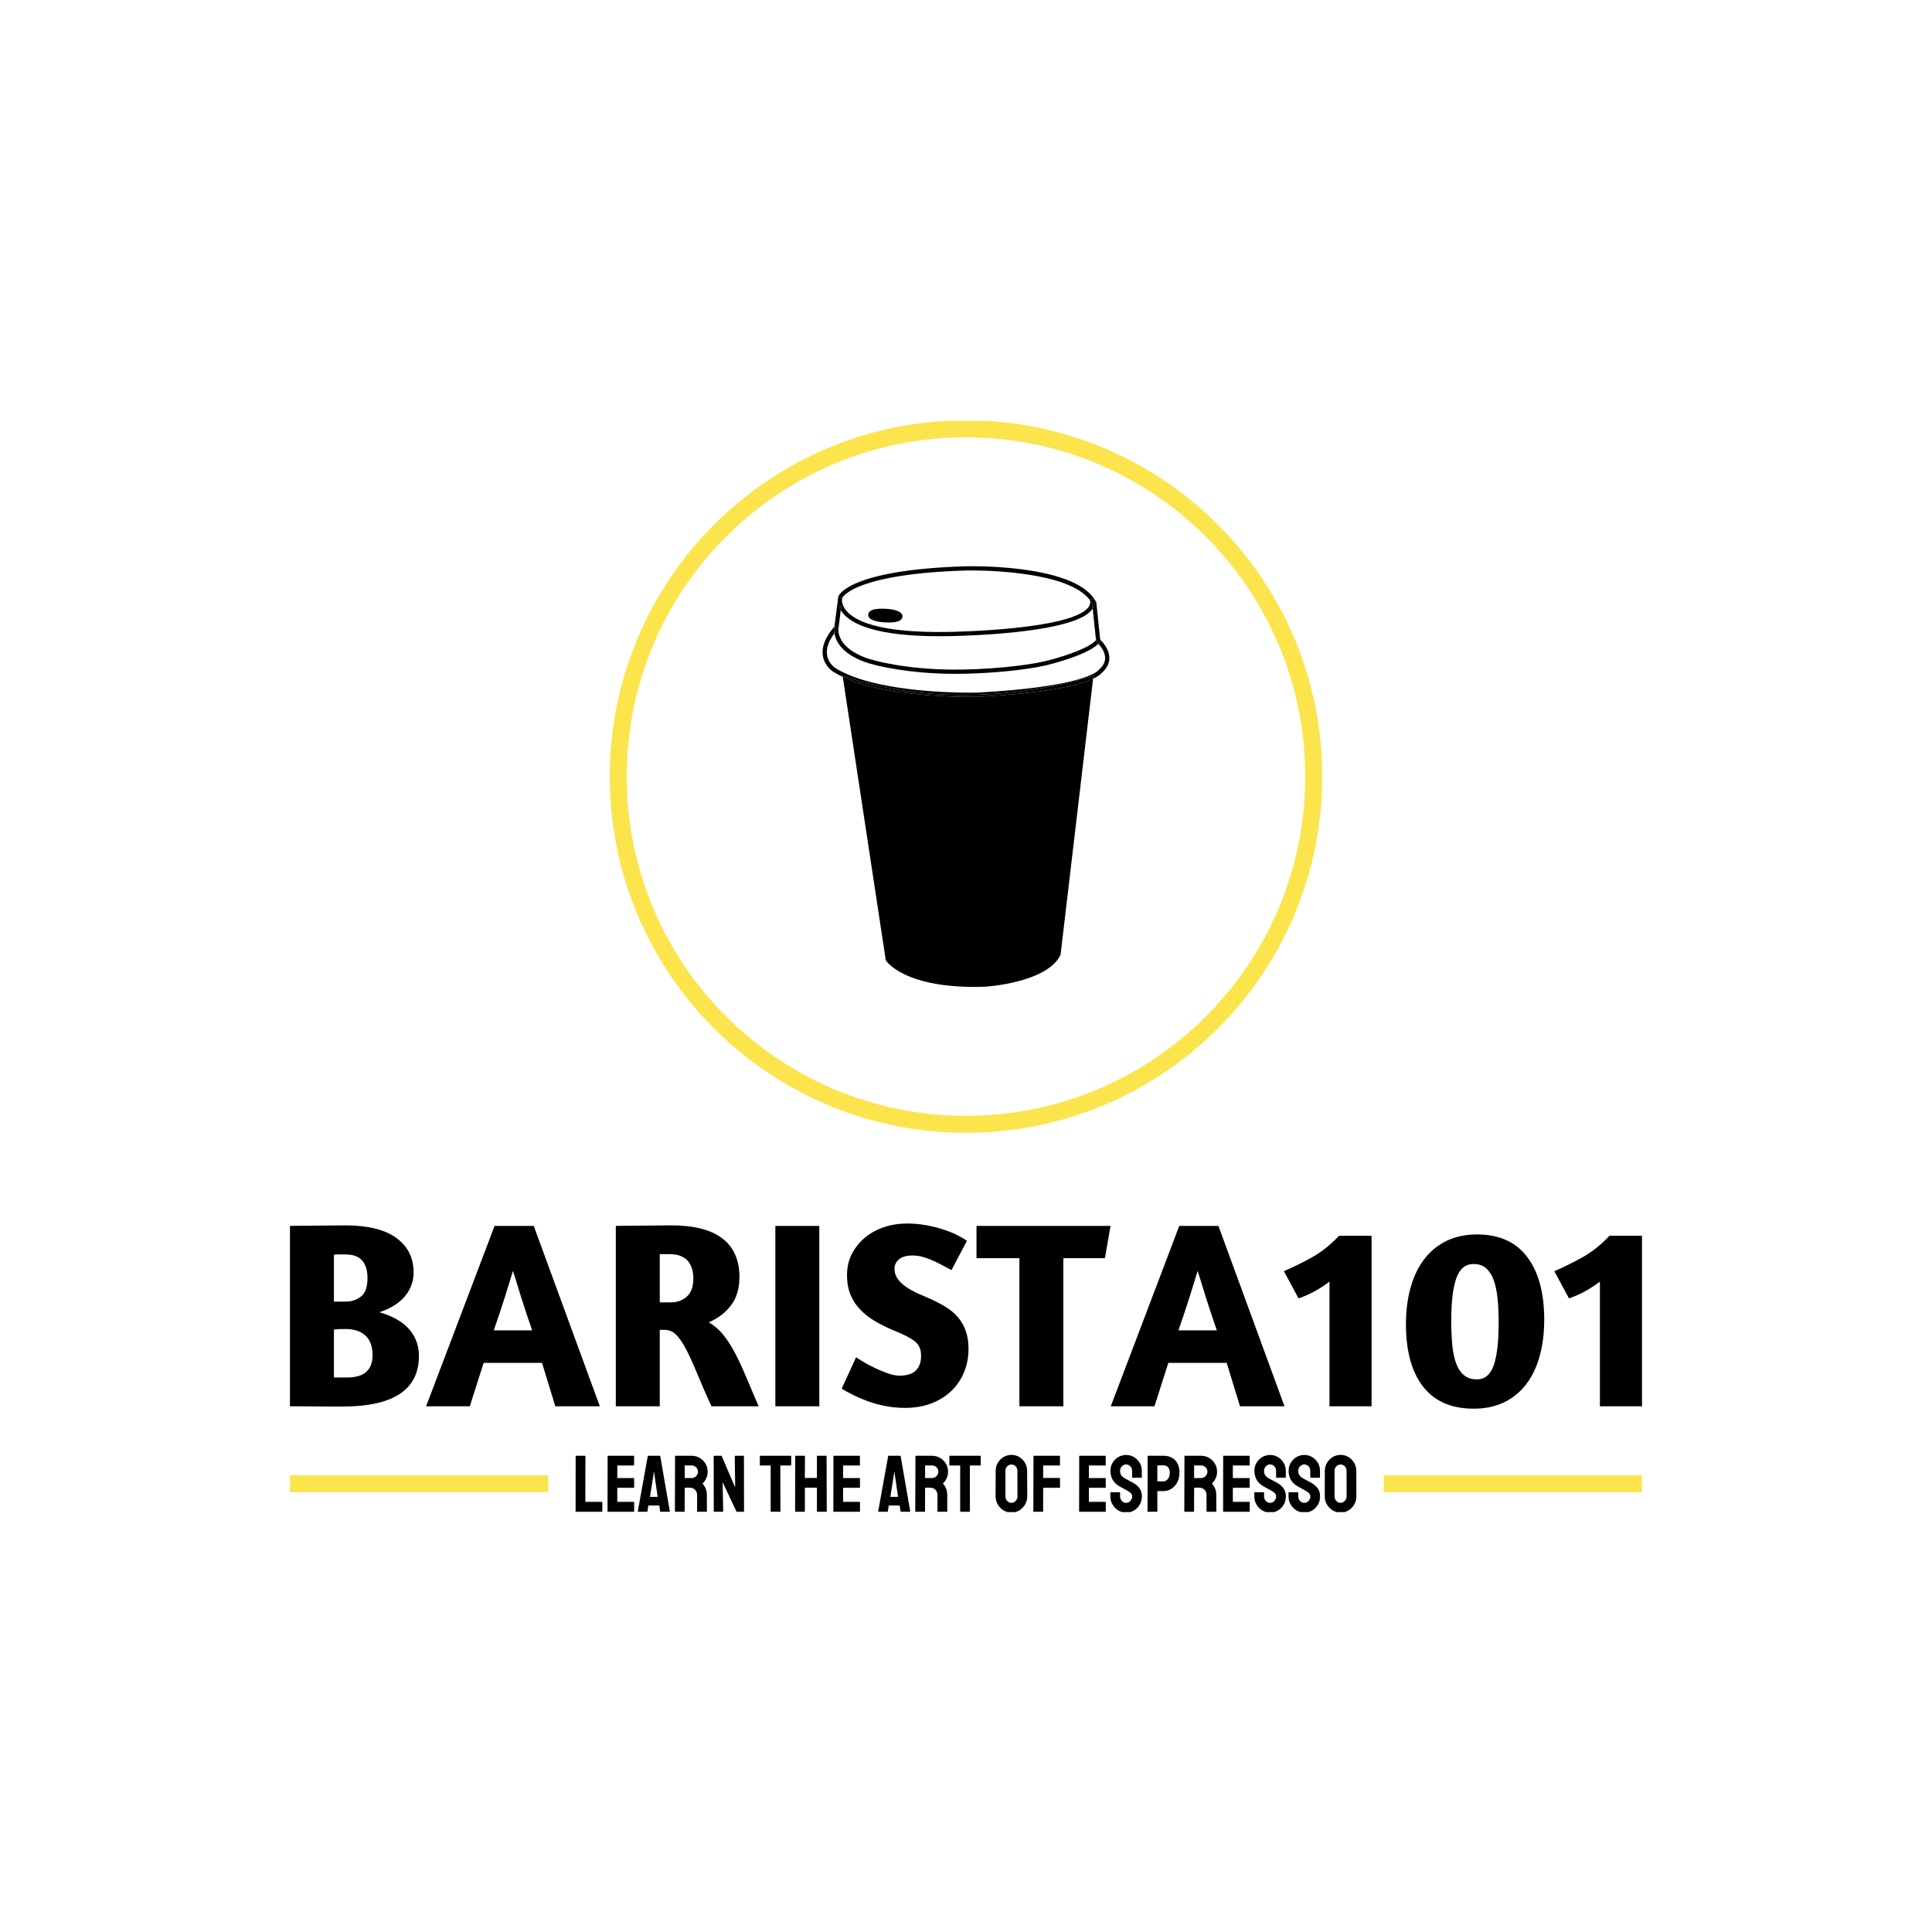<svg xmlns="http://www.w3.org/2000/svg" version="1.1" xmlns:xlink="http://www.w3.org/1999/xlink" xmlns:svgjs="http://svgjs.dev/svgjs" width="1000" height="1000" viewBox="0 0 1000 1000"><rect width="1000" height="1000" fill="#ffffff"></rect><g transform="matrix(0.7,0,0,0.7,149.989,217.779)"><svg viewBox="0 0 306 247" data-background-color="#ffffff" preserveAspectRatio="xMidYMid meet" height="807" width="1000" xmlns="http://www.w3.org/2000/svg" xmlns:xlink="http://www.w3.org/1999/xlink"><g id="tight-bounds" transform="matrix(1,0,0,1,0.005,-0.1)"><svg viewBox="0 0 305.991 247.2" height="247.2" width="305.991"><g><svg viewBox="0 0 395.52 319.528" height="247.2" width="305.991"><g transform="matrix(1,0,0,1,0,234.472)"><svg viewBox="0 0 395.52 85.056" height="85.056" width="395.52"><g><svg viewBox="0 0 395.52 85.056" height="85.056" width="395.52"><g><rect width="75.544" height="4.974" y="74.128" fill="#fce44d" data-fill-palette-color="tertiary"></rect><rect width="75.544" height="4.974" y="74.128" x="319.976" fill="#fce44d" data-fill-palette-color="tertiary"></rect></g><g><svg viewBox="0 0 395.52 55.154" height="55.154" width="395.52"><g transform="matrix(1,0,0,1,0,0)"><svg width="395.52" viewBox="3.1 -34.3 253.73 34.75" height="55.154" data-palette-color="#f0d10d"><g class="undefined-text-0" data-fill-palette-color="primary" id="text-0"><path d="M3.1 0L3.1-33.85Q3.55-33.85 4.93-33.88 6.3-33.9 7.95-33.9 9.6-33.9 11.15-33.93 12.7-33.95 13.5-33.95L13.5-33.95Q19.85-33.95 23.08-31.58 26.3-29.2 26.3-25.15L26.3-25.15Q26.3-22.6 24.68-20.65 23.05-18.7 19.9-17.65L19.9-17.65Q23.65-16.55 25.48-14.45 27.3-12.35 27.3-9.45L27.3-9.45Q27.3 0.05 12.95 0.05L12.95 0.05Q12.25 0.05 10.83 0.05 9.4 0.05 7.85 0.03 6.3 0 4.98 0 3.65 0 3.1 0L3.1 0ZM11.35-14.4L11.35-5.4 13.8-5.4Q14.8-5.4 15.68-5.6 16.55-5.8 17.2-6.28 17.85-6.75 18.23-7.58 18.6-8.4 18.6-9.65L18.6-9.65Q18.6-10.6 18.35-11.48 18.1-12.35 17.5-13.03 16.9-13.7 15.93-14.1 14.95-14.5 13.55-14.5L13.55-14.5Q12.85-14.5 12.28-14.48 11.7-14.45 11.35-14.4L11.35-14.4ZM11.35-28.45L11.35-19.65 13.65-19.65Q15.2-19.65 16.43-20.6 17.65-21.55 17.65-24.05L17.65-24.05Q17.65-26.15 16.68-27.33 15.7-28.5 13.45-28.5L13.45-28.5Q12.8-28.5 12.23-28.5 11.65-28.5 11.35-28.45L11.35-28.45ZM28.65 0L41.5-33.85 48.85-33.85 61.25 0 52.9 0 50.4-8.15 39.45-8.15 36.85 0 28.65 0ZM41.35-14.25L48.55-14.25Q48.05-15.7 47.52-17.28 47-18.85 46.52-20.35 46.05-21.85 45.65-23.18 45.25-24.5 44.95-25.4L44.95-25.4Q44.65-24.45 44.25-23.13 43.85-21.8 43.37-20.3 42.9-18.8 42.37-17.25 41.85-15.7 41.35-14.25L41.35-14.25ZM64.25 0L64.25-33.85Q64.7-33.85 66.05-33.88 67.4-33.9 69.05-33.9 70.7-33.9 72.25-33.93 73.8-33.95 74.65-33.95L74.65-33.95Q81.05-33.95 84.25-31.5 87.45-29.05 87.45-24.25L87.45-24.25Q87.45-21.05 85.9-18.98 84.35-16.9 81.7-15.75L81.7-15.75Q83.2-14.9 84.35-13.5 85.5-12.1 86.55-10.13 87.6-8.15 88.67-5.6 89.75-3.05 91.05 0L91.05 0 82.2 0Q80.6-3.5 79.5-6.18 78.4-8.85 77.45-10.68 76.5-12.5 75.57-13.43 74.65-14.35 73.35-14.35L73.35-14.35 72.5-14.35 72.5 0 64.25 0ZM72.5-28.55L72.5-19.5 74.6-19.5Q76.35-19.5 77.57-20.58 78.8-21.65 78.8-23.95L78.8-23.95Q78.8-24.9 78.57-25.73 78.35-26.55 77.85-27.18 77.35-27.8 76.47-28.18 75.6-28.55 74.35-28.55L74.35-28.55 72.5-28.55ZM94.19 0L94.19-33.85 102.44-33.85 102.44 0 94.19 0ZM118.89-34.3L118.89-34.3Q120.69-34.3 122.37-34 124.04-33.7 125.49-33.25 126.94-32.8 128.12-32.23 129.29-31.65 130.14-31.05L130.14-31.05 127.24-25.55Q126.64-25.85 125.79-26.33 124.94-26.8 123.97-27.25 122.99-27.7 121.97-28 120.94-28.3 119.99-28.3L119.99-28.3Q118.24-28.3 117.39-27.58 116.54-26.85 116.54-25.75L116.54-25.75Q116.59-24.9 116.94-24.25 117.29-23.6 117.99-22.98 118.69-22.35 119.79-21.75 120.89-21.15 122.49-20.5L122.49-20.5Q124.49-19.65 125.99-18.75 127.49-17.85 128.47-16.7 129.44-15.55 129.94-14.1 130.44-12.65 130.44-10.75L130.44-10.75Q130.44-8.45 129.62-6.43 128.79-4.4 127.24-2.9 125.69-1.4 123.49-0.55 121.29 0.3 118.54 0.3L118.54 0.3Q116.59 0.3 114.82-0.05 113.04-0.4 111.54-0.95 110.04-1.5 108.79-2.13 107.54-2.75 106.64-3.3L106.64-3.3 109.34-9.2Q109.69-8.95 110.64-8.38 111.59-7.8 112.79-7.23 113.99-6.65 115.24-6.2 116.49-5.75 117.49-5.75L117.49-5.75Q119.59-5.75 120.57-6.73 121.54-7.7 121.54-9.5L121.54-9.5Q121.54-11.3 120.32-12.23 119.09-13.15 116.84-14.05L116.84-14.05Q114.64-14.95 112.94-15.95 111.24-16.95 110.07-18.2 108.89-19.45 108.27-21 107.64-22.55 107.64-24.6L107.64-24.6Q107.64-26.85 108.57-28.63 109.49-30.4 111.04-31.68 112.59-32.95 114.62-33.63 116.64-34.3 118.89-34.3ZM131.94-33.85L157.09-33.85 156.04-27.8 148.24-27.8 148.24 0 139.99 0 139.99-27.8 131.94-27.8 131.94-33.85ZM157.14 0L169.99-33.85 177.34-33.85 189.74 0 181.39 0 178.89-8.15 167.94-8.15 165.34 0 157.14 0ZM169.84-14.25L177.04-14.25Q176.54-15.7 176.01-17.28 175.49-18.85 175.01-20.35 174.54-21.85 174.14-23.18 173.74-24.5 173.44-25.4L173.44-25.4Q173.14-24.45 172.74-23.13 172.34-21.8 171.86-20.3 171.39-18.8 170.86-17.25 170.34-15.7 169.84-14.25L169.84-14.25ZM199.98-32L206.08-32 206.08 0 198.18 0 198.18-23.4Q196.88-22.4 195.43-21.6 193.98-20.8 192.38-20.25L192.38-20.25 189.63-25.35Q192.18-26.45 194.86-27.93 197.53-29.4 199.98-32L199.98-32ZM225.88-32.25Q232.08-32.25 235.28-28.03 238.48-23.8 238.48-16.25L238.48-16.25Q238.48-12.5 237.63-9.43 236.78-6.35 235.11-4.15 233.43-1.95 230.96-0.75 228.48 0.45 225.23 0.45L225.23 0.45Q218.98 0.45 215.76-3.68 212.53-7.8 212.53-15.45L212.53-15.45Q212.53-19.2 213.41-22.3 214.28-25.4 215.96-27.6 217.63-29.8 220.13-31.03 222.63-32.25 225.88-32.25L225.88-32.25ZM225.23-26.7Q222.93-26.7 221.98-24.03 221.03-21.35 221.03-16L221.03-16Q221.03-13.5 221.23-11.48 221.43-9.45 221.96-8.03 222.48-6.6 223.43-5.83 224.38-5.05 225.83-5.05L225.83-5.05Q228.08-5.05 229.01-7.7 229.93-10.35 229.93-15.65L229.93-15.65Q229.93-18.15 229.73-20.18 229.53-22.2 229.01-23.65 228.48-25.1 227.58-25.9 226.68-26.7 225.23-26.7L225.23-26.7ZM250.73-32L256.83-32 256.83 0 248.93 0 248.93-23.4Q247.63-22.4 246.18-21.6 244.73-20.8 243.13-20.25L243.13-20.25 240.38-25.35Q242.93-26.45 245.6-27.93 248.28-29.4 250.73-32L250.73-32Z" fill="#000000" data-fill-palette-color="primary"></path></g></svg></g></svg></g><g transform="matrix(1,0,0,1,75.544,68.174)"><svg viewBox="0 0 244.431 16.882" height="16.882" width="244.431"><g transform="matrix(1,0,0,1,8,0)"><svg width="228.431" viewBox="2 -35.35 485.04 35.85" height="16.882" data-palette-color="#dcb986"><path d="M18.35 0L2.2 0Q2 0 2-0.25L2-0.25 2.05-34.55Q2.05-34.8 2.3-34.8L2.3-34.8 7.85-34.8Q8.1-34.8 8.1-34.55L8.1-34.55 8.05-6.15 18.35-6.15Q18.6-6.15 18.6-5.9L18.6-5.9 18.6-0.25Q18.6 0 18.35 0L18.35 0ZM38.2 0L22.05 0Q21.85 0 21.85-0.25L21.85-0.25 21.9-34.6Q21.9-34.8 22.1-34.8L22.1-34.8 38.15-34.8Q38.35-34.8 38.35-34.55L38.35-34.55 38.35-28.95Q38.35-28.75 38.15-28.75L38.15-28.75 27.9-28.75 27.9-20.95 38.15-20.95Q38.35-20.95 38.35-20.75L38.35-20.75 38.4-15.1Q38.4-14.9 38.2-14.9L38.2-14.9 27.9-14.9 27.9-6.15 38.2-6.15Q38.4-6.15 38.4-5.9L38.4-5.9 38.4-0.2Q38.4 0 38.2 0L38.2 0ZM40.64-0.25L40.64-0.25 46.84-34.6Q46.89-34.8 47.09-34.8L47.09-34.8 54.34-34.8Q54.55-34.8 54.59-34.6L54.59-34.6 60.55-0.25Q60.59 0 60.34 0L60.34 0 54.8 0Q54.59 0 54.55-0.25L54.55-0.25 53.99-3.9 47.2-3.9 46.64-0.25Q46.59 0 46.39 0L46.39 0 40.84 0Q40.64 0 40.64-0.25ZM50.45-23.3L48.2-9.25 52.99-9.25 50.95-23.3 50.64-25.15 50.45-23.3ZM69.54 0L63.89 0Q63.69 0 63.69-0.25L63.69-0.25 63.79-34.6Q63.79-34.8 63.99-34.8L63.99-34.8 74.09-34.8Q76.79-34.8 79.07-33.48 81.34-32.15 82.69-29.93 84.04-27.7 84.04-24.9L84.04-24.9Q84.04-23.05 83.49-21.58 82.94-20.1 82.19-19.07 81.44-18.05 80.84-17.55L80.84-17.55Q83.54-14.55 83.54-10.5L83.54-10.5 83.59-0.25Q83.59 0 83.34 0L83.34 0 77.69 0Q77.49 0 77.49-0.15L77.49-0.15 77.49-10.5Q77.49-12.3 76.22-13.63 74.94-14.95 73.09-14.95L73.09-14.95 69.79-14.95 69.74-0.25Q69.74 0 69.54 0L69.54 0ZM69.79-28.8L69.79-20.95 74.09-20.95Q75.64-20.95 76.84-22.1 78.04-23.25 78.04-24.9L78.04-24.9Q78.04-26.5 76.87-27.65 75.69-28.8 74.09-28.8L74.09-28.8 69.79-28.8ZM93.24 0L88.24 0Q87.84 0 87.84-0.35L87.84-0.35 87.79-34.4Q87.79-34.8 88.19-34.8L88.19-34.8 92.69-34.8 101.14-15.1 100.89-34.4Q100.89-34.8 101.34-34.8L101.34-34.8 106.29-34.8Q106.59-34.8 106.59-34.4L106.59-34.4 106.64-0.3Q106.64 0 106.39 0L106.39 0 101.99 0 93.34-18.4 93.69-0.4Q93.69 0 93.24 0L93.24 0ZM129.04 0L123.39 0Q123.19 0 123.19-0.25L123.19-0.25 123.19-28.75 116.69-28.75Q116.44-28.75 116.44-29L116.44-29 116.49-34.6Q116.49-34.8 116.69-34.8L116.69-34.8 135.69-34.8Q135.94-34.8 135.94-34.6L135.94-34.6 135.94-29Q135.94-28.75 135.74-28.75L135.74-28.75 129.19-28.75 129.24-0.25Q129.24 0 129.04 0L129.04 0ZM144.23 0L138.58 0Q138.38 0 138.38-0.25L138.38-0.25 138.43-34.6Q138.43-34.8 138.68-34.8L138.68-34.8 144.23-34.8Q144.48-34.8 144.48-34.6L144.48-34.6 144.43-21 151.93-21 151.93-34.6Q151.93-34.8 152.13-34.8L152.13-34.8 157.68-34.8Q157.93-34.8 157.93-34.6L157.93-34.6 158.03-0.25Q158.03 0 157.78 0L157.78 0 152.18 0Q151.93 0 151.93-0.25L151.93-0.25 151.93-14.95 144.43-14.95 144.43-0.25Q144.43 0 144.23 0L144.23 0ZM178.48 0L162.33 0Q162.13 0 162.13-0.25L162.13-0.25 162.18-34.6Q162.18-34.8 162.38-34.8L162.38-34.8 178.43-34.8Q178.63-34.8 178.63-34.55L178.63-34.55 178.63-28.95Q178.63-28.75 178.43-28.75L178.43-28.75 168.18-28.75 168.18-20.95 178.43-20.95Q178.63-20.95 178.63-20.75L178.63-20.75 178.68-15.1Q178.68-14.9 178.48-14.9L178.48-14.9 168.18-14.9 168.18-6.15 178.48-6.15Q178.68-6.15 178.68-5.9L178.68-5.9 178.68-0.2Q178.68 0 178.48 0L178.48 0ZM189.98-0.25L189.98-0.25 196.18-34.6Q196.23-34.8 196.43-34.8L196.43-34.8 203.68-34.8Q203.88-34.8 203.93-34.6L203.93-34.6 209.88-0.25Q209.93 0 209.68 0L209.68 0 204.13 0Q203.93 0 203.88-0.25L203.88-0.25 203.33-3.9 196.53-3.9 195.98-0.25Q195.93 0 195.73 0L195.73 0 190.18 0Q189.98 0 189.98-0.25ZM199.78-23.3L197.53-9.25 202.33-9.25 200.28-23.3 199.98-25.15 199.78-23.3ZM218.87 0L213.22 0Q213.02 0 213.02-0.25L213.02-0.25 213.12-34.6Q213.12-34.8 213.32-34.8L213.32-34.8 223.42-34.8Q226.12-34.8 228.4-33.48 230.67-32.15 232.02-29.93 233.37-27.7 233.37-24.9L233.37-24.9Q233.37-23.05 232.82-21.58 232.27-20.1 231.52-19.07 230.77-18.05 230.17-17.55L230.17-17.55Q232.87-14.55 232.87-10.5L232.87-10.5 232.92-0.25Q232.92 0 232.67 0L232.67 0 227.02 0Q226.82 0 226.82-0.15L226.82-0.15 226.82-10.5Q226.82-12.3 225.55-13.63 224.27-14.95 222.42-14.95L222.42-14.95 219.12-14.95 219.07-0.25Q219.07 0 218.87 0L218.87 0ZM219.12-28.8L219.12-20.95 223.42-20.95Q224.97-20.95 226.17-22.1 227.37-23.25 227.37-24.9L227.37-24.9Q227.37-26.5 226.2-27.65 225.02-28.8 223.42-28.8L223.42-28.8 219.12-28.8ZM246.77 0L241.12 0Q240.92 0 240.92-0.25L240.92-0.25 240.92-28.75 234.42-28.75Q234.17-28.75 234.17-29L234.17-29 234.22-34.6Q234.22-34.8 234.42-34.8L234.42-34.8 253.42-34.8Q253.67-34.8 253.67-34.6L253.67-34.6 253.67-29Q253.67-28.75 253.47-28.75L253.47-28.75 246.92-28.75 246.97-0.25Q246.97 0 246.77 0L246.77 0ZM272.77 0.5L272.77 0.5Q270.07 0.5 267.84-0.88 265.62-2.25 264.27-4.53 262.92-6.8 262.92-9.55L262.92-9.55 262.97-25.4Q262.97-28.15 264.29-30.4 265.62-32.65 267.87-34 270.12-35.35 272.77-35.35L272.77-35.35Q275.47-35.35 277.67-34 279.87-32.65 281.19-30.4 282.52-28.15 282.52-25.4L282.52-25.4 282.57-9.55Q282.57-6.8 281.24-4.53 279.92-2.25 277.69-0.88 275.47 0.5 272.77 0.5ZM272.77-5.55L272.77-5.55Q274.27-5.55 275.39-6.78 276.52-8 276.52-9.55L276.52-9.55 276.47-25.4Q276.47-27.05 275.42-28.2 274.37-29.35 272.77-29.35L272.77-29.35Q271.22-29.35 270.12-28.23 269.02-27.1 269.02-25.4L269.02-25.4 269.02-9.55Q269.02-7.9 270.12-6.73 271.22-5.55 272.77-5.55ZM292.21 0L286.61 0Q286.36 0 286.36-0.25L286.36-0.25 286.46-34.6Q286.46-34.8 286.66-34.8L286.66-34.8 302.66-34.8Q302.91-34.8 302.91-34.6L302.91-34.6 302.91-28.95Q302.91-28.75 302.71-28.75L302.71-28.75 292.46-28.75 292.46-21 302.71-21Q302.91-21 302.91-20.75L302.91-20.75 302.96-15.1Q302.96-14.9 302.71-14.9L302.71-14.9 292.46-14.9 292.46-0.25Q292.46 0 292.21 0L292.21 0ZM331.16 0L315.01 0Q314.81 0 314.81-0.25L314.81-0.25 314.86-34.6Q314.86-34.8 315.06-34.8L315.06-34.8 331.11-34.8Q331.31-34.8 331.31-34.55L331.31-34.55 331.31-28.95Q331.31-28.75 331.11-28.75L331.11-28.75 320.86-28.75 320.86-20.95 331.11-20.95Q331.31-20.95 331.31-20.75L331.31-20.75 331.36-15.1Q331.36-14.9 331.16-14.9L331.16-14.9 320.86-14.9 320.86-6.15 331.16-6.15Q331.36-6.15 331.36-5.9L331.36-5.9 331.36-0.2Q331.36 0 331.16 0L331.16 0ZM344.01 0.5L344.01 0.5Q341.31 0.5 339.08-0.88 336.86-2.25 335.53-4.53 334.21-6.8 334.21-9.55L334.21-9.55 334.21-11.85Q334.21-12.1 334.46-12.1L334.46-12.1 340.06-12.1Q340.26-12.1 340.26-11.85L340.26-11.85 340.26-9.55Q340.26-7.9 341.36-6.73 342.46-5.55 344.01-5.55L344.01-5.55Q345.56-5.55 346.66-6.75 347.76-7.95 347.76-9.55L347.76-9.55Q347.76-11.4 345.36-12.75L345.36-12.75Q344.56-13.2 342.86-14.15 341.16-15.1 339.66-15.95L339.66-15.95Q336.91-17.55 335.58-19.98 334.26-22.4 334.26-25.45L334.26-25.45Q334.26-28.25 335.61-30.48 336.96-32.7 339.18-34 341.41-35.3 344.01-35.3L344.01-35.3Q346.66-35.3 348.88-33.98 351.11-32.65 352.43-30.43 353.76-28.2 353.76-25.45L353.76-25.45 353.76-21.35Q353.76-21.15 353.56-21.15L353.56-21.15 347.96-21.15Q347.76-21.15 347.76-21.35L347.76-21.35 347.71-25.45Q347.71-27.2 346.61-28.3 345.51-29.4 344.01-29.4L344.01-29.4Q342.46-29.4 341.36-28.23 340.26-27.05 340.26-25.45L340.26-25.45Q340.26-23.8 340.96-22.7 341.66-21.6 343.51-20.6L343.51-20.6Q343.76-20.45 344.48-20.08 345.21-19.7 346.06-19.23 346.91-18.75 347.58-18.4 348.26-18.05 348.41-17.95L348.41-17.95Q350.91-16.55 352.36-14.53 353.81-12.5 353.81-9.55L353.81-9.55Q353.81-6.7 352.48-4.42 351.16-2.15 348.93-0.83 346.71 0.5 344.01 0.5ZM363.15 0L357.55 0Q357.3 0 357.3-0.25L357.3-0.25 357.4-34.6Q357.4-34.8 357.6-34.8L357.6-34.8 367.2-34.8Q371.8-34.8 374.48-32 377.15-29.2 377.15-24.4L377.15-24.4Q377.15-20.85 375.75-18.25 374.35-15.65 372.1-14.25 369.85-12.85 367.2-12.85L367.2-12.85 363.4-12.85 363.4-0.25Q363.4 0 363.15 0L363.15 0ZM363.4-28.8L363.4-18.9 367.2-18.9Q368.8-18.9 369.98-20.43 371.15-21.95 371.15-24.4L371.15-24.4Q371.15-26.35 370.1-27.6 369.05-28.85 367.2-28.85L367.2-28.85 363.4-28.8ZM386 0L380.35 0Q380.15 0 380.15-0.25L380.15-0.25 380.25-34.6Q380.25-34.8 380.45-34.8L380.45-34.8 390.55-34.8Q393.25-34.8 395.53-33.48 397.8-32.15 399.15-29.93 400.5-27.7 400.5-24.9L400.5-24.9Q400.5-23.05 399.95-21.58 399.4-20.1 398.65-19.07 397.9-18.05 397.3-17.55L397.3-17.55Q400-14.55 400-10.5L400-10.5 400.05-0.25Q400.05 0 399.8 0L399.8 0 394.15 0Q393.95 0 393.95-0.15L393.95-0.15 393.95-10.5Q393.95-12.3 392.68-13.63 391.4-14.95 389.55-14.95L389.55-14.95 386.25-14.95 386.2-0.25Q386.2 0 386 0L386 0ZM386.25-28.8L386.25-20.95 390.55-20.95Q392.1-20.95 393.3-22.1 394.5-23.25 394.5-24.9L394.5-24.9Q394.5-26.5 393.33-27.65 392.15-28.8 390.55-28.8L390.55-28.8 386.25-28.8ZM420.6 0L404.45 0Q404.25 0 404.25-0.25L404.25-0.25 404.3-34.6Q404.3-34.8 404.5-34.8L404.5-34.8 420.55-34.8Q420.75-34.8 420.75-34.55L420.75-34.55 420.75-28.95Q420.75-28.75 420.55-28.75L420.55-28.75 410.3-28.75 410.3-20.95 420.55-20.95Q420.75-20.95 420.75-20.75L420.75-20.75 420.8-15.1Q420.8-14.9 420.6-14.9L420.6-14.9 410.3-14.9 410.3-6.15 420.6-6.15Q420.8-6.15 420.8-5.9L420.8-5.9 420.8-0.2Q420.8 0 420.6 0L420.6 0ZM433.45 0.5L433.45 0.5Q430.75 0.5 428.52-0.88 426.3-2.25 424.97-4.53 423.65-6.8 423.65-9.55L423.65-9.55 423.65-11.85Q423.65-12.1 423.9-12.1L423.9-12.1 429.5-12.1Q429.7-12.1 429.7-11.85L429.7-11.85 429.7-9.55Q429.7-7.9 430.8-6.73 431.9-5.55 433.45-5.55L433.45-5.55Q435-5.55 436.1-6.75 437.2-7.95 437.2-9.55L437.2-9.55Q437.2-11.4 434.8-12.75L434.8-12.75Q434-13.2 432.3-14.15 430.6-15.1 429.1-15.95L429.1-15.95Q426.35-17.55 425.02-19.98 423.7-22.4 423.7-25.45L423.7-25.45Q423.7-28.25 425.05-30.48 426.4-32.7 428.62-34 430.85-35.3 433.45-35.3L433.45-35.3Q436.1-35.3 438.32-33.98 440.55-32.65 441.87-30.43 443.2-28.2 443.2-25.45L443.2-25.45 443.2-21.35Q443.2-21.15 443-21.15L443-21.15 437.4-21.15Q437.2-21.15 437.2-21.35L437.2-21.35 437.15-25.45Q437.15-27.2 436.05-28.3 434.95-29.4 433.45-29.4L433.45-29.4Q431.9-29.4 430.8-28.23 429.7-27.05 429.7-25.45L429.7-25.45Q429.7-23.8 430.4-22.7 431.1-21.6 432.95-20.6L432.95-20.6Q433.2-20.45 433.92-20.08 434.65-19.7 435.5-19.23 436.35-18.75 437.02-18.4 437.7-18.05 437.85-17.95L437.85-17.95Q440.35-16.55 441.8-14.53 443.25-12.5 443.25-9.55L443.25-9.55Q443.25-6.7 441.92-4.42 440.6-2.15 438.37-0.83 436.15 0.5 433.45 0.5ZM454.69 0.5L454.69 0.5Q451.99 0.5 449.77-0.88 447.54-2.25 446.22-4.53 444.89-6.8 444.89-9.55L444.89-9.55 444.89-11.85Q444.89-12.1 445.14-12.1L445.14-12.1 450.74-12.1Q450.94-12.1 450.94-11.85L450.94-11.85 450.94-9.55Q450.94-7.9 452.04-6.73 453.14-5.55 454.69-5.55L454.69-5.55Q456.24-5.55 457.34-6.75 458.44-7.95 458.44-9.55L458.44-9.55Q458.44-11.4 456.04-12.75L456.04-12.75Q455.24-13.2 453.54-14.15 451.84-15.1 450.34-15.95L450.34-15.95Q447.59-17.55 446.27-19.98 444.94-22.4 444.94-25.45L444.94-25.45Q444.94-28.25 446.29-30.48 447.64-32.7 449.87-34 452.09-35.3 454.69-35.3L454.69-35.3Q457.34-35.3 459.57-33.98 461.79-32.65 463.12-30.43 464.44-28.2 464.44-25.45L464.44-25.45 464.44-21.35Q464.44-21.15 464.24-21.15L464.24-21.15 458.64-21.15Q458.44-21.15 458.44-21.35L458.44-21.35 458.39-25.45Q458.39-27.2 457.29-28.3 456.19-29.4 454.69-29.4L454.69-29.4Q453.14-29.4 452.04-28.23 450.94-27.05 450.94-25.45L450.94-25.45Q450.94-23.8 451.64-22.7 452.34-21.6 454.19-20.6L454.19-20.6Q454.44-20.45 455.17-20.08 455.89-19.7 456.74-19.23 457.59-18.75 458.27-18.4 458.94-18.05 459.09-17.95L459.09-17.95Q461.59-16.55 463.04-14.53 464.49-12.5 464.49-9.55L464.49-9.55Q464.49-6.7 463.17-4.42 461.84-2.15 459.62-0.83 457.39 0.5 454.69 0.5ZM477.24 0.5L477.24 0.5Q474.54 0.5 472.32-0.88 470.09-2.25 468.74-4.53 467.39-6.8 467.39-9.55L467.39-9.55 467.44-25.4Q467.44-28.15 468.77-30.4 470.09-32.65 472.34-34 474.59-35.35 477.24-35.35L477.24-35.35Q479.94-35.35 482.14-34 484.34-32.65 485.67-30.4 486.99-28.15 486.99-25.4L486.99-25.4 487.04-9.55Q487.04-6.8 485.72-4.53 484.39-2.25 482.17-0.88 479.94 0.5 477.24 0.5ZM477.24-5.55L477.24-5.55Q478.74-5.55 479.87-6.78 480.99-8 480.99-9.55L480.99-9.55 480.94-25.4Q480.94-27.05 479.89-28.2 478.84-29.35 477.24-29.35L477.24-29.35Q475.69-29.35 474.59-28.23 473.49-27.1 473.49-25.4L473.49-25.4 473.49-9.55Q473.49-7.9 474.59-6.73 475.69-5.55 477.24-5.55Z" opacity="1" transform="matrix(1,0,0,1,0,0)" fill="#000000" class="undefined-text-1" data-fill-palette-color="secondary" id="text-1"></path></svg></g></svg></g></svg></g></svg></g><g transform="matrix(1,0,0,1,93.544,0)"><svg viewBox="0 0 208.431 208.431" height="208.431" width="208.431"><g><svg></svg></g><g id="icon-0"><svg viewBox="0 0 208.431 208.431" height="208.431" width="208.431"><g><path d="M0 104.216c0-57.557 46.659-104.216 104.216-104.216 57.557 0 104.216 46.659 104.215 104.216 0 57.557-46.659 104.216-104.215 104.215-57.557 0-104.216-46.659-104.216-104.215zM104.216 203.457c54.81 0 99.242-44.432 99.241-99.241 0-54.81-44.432-99.242-99.241-99.242-54.81 0-99.242 44.432-99.242 99.242 0 54.81 44.432 99.242 99.242 99.241z" data-fill-palette-color="tertiary" fill="#fce44d" stroke="transparent"></path></g><g transform="matrix(1,0,0,1,62.27,42.683)"><svg viewBox="0 0 83.892 123.065" height="123.065" width="83.892"><g><svg xmlns="http://www.w3.org/2000/svg" xmlns:xlink="http://www.w3.org/1999/xlink" version="1.1" x="0" y="0" viewBox="22.036 9.859 55.355 81.203" enable-background="new 0 0 100 100" xml:space="preserve" height="123.065" width="83.892" class="icon-a-0" data-fill-palette-color="accent" id="a-0"><path fill="none" d="M26.499 18.3c1.587 2.066 6.308 4.479 19.77 4.242 0.241-0.004 23.877-0.317 27.11-4.805 0.309-0.428 0.389-0.871 0.251-1.351-4.06-5.424-19.675-5.711-22.888-5.711-0.627 0-0.985 0.008-0.988 0.008-20.928 0.628-23.706 4.89-23.915 5.282l-0.053 0.429C25.785 16.818 25.898 17.517 26.499 18.3zM30.843 19.194c0.045-0.765 0.934-1.137 2.714-1.137 0.218 0 0.443 0.006 0.669 0.02 1.233 0.073 3.293 0.366 3.226 1.51-0.046 0.763-0.932 1.136-2.711 1.136-0.219 0-0.444-0.007-0.671-0.019C32.836 20.631 30.776 20.336 30.843 19.194z"></path><path fill="none" d="M46.28 23.356c-0.608 0.012-1.201 0.016-1.775 0.016-12.509 0-17.072-2.479-18.681-4.613-0.107-0.142-0.197-0.282-0.281-0.42l-0.438 3.494-0.003 0.005c-0.069 0.594-0.151 3.677 5.243 5.694 1.633 0.61 7.817 2.212 16.682 2.283 6.167 0.048 13.713-0.634 17.948-1.622 2.269-0.533 8.353-2.286 9.836-4.078l-0.64-6.103c-0.041 0.065-0.082 0.136-0.13 0.2C70.57 23.032 47.271 23.345 46.28 23.356z"></path><path fill="none" d="M47.65 30.634c-0.212 0-0.422-0.002-0.63-0.003-8.034-0.062-14.545-1.431-16.961-2.333-4.429-1.657-5.51-4.064-5.735-5.507-1.15 1.545-1.632 2.97-1.429 4.243 0.268 1.68 1.653 2.515 1.666 2.522 7.086 4.373 21.635 4.713 25.924 4.713 0.849 0 1.335-0.014 1.339-0.014 20.812-1.094 23.363-4.229 23.387-4.261l0.035-0.056 0.042-0.027c0.844-0.702 1.276-1.479 1.282-2.314 0.01-1.207-0.846-2.274-1.312-2.764-2.247 2.286-9.764 4.073-10.099 4.153C61.014 29.955 53.749 30.634 47.65 30.634z"></path><path d="M25.896 30.997l0.032 0.216c7.667 3.575 20.545 3.872 24.557 3.872 0.867 0 1.361-0.015 1.373-0.015 14.1-0.74 19.971-2.376 22.393-3.499l0.068-0.574C74.318 30.997 50.107 39.34 25.896 30.997z" fill="#000000" data-fill-palette-color="accent"></path><path d="M25.103 21.838c0.005-0.051 0.012-0.087 0.015-0.099l-0.4-0.08 0.399 0.084-0.799-0.169c-0.012 0.057-0.101 0.526 0.007 1.217 0.211-0.283 0.442-0.57 0.699-0.864L25.103 21.838z" fill="#000000" data-fill-palette-color="accent"></path><path d="M74.968 24.548c0.005 0.005 0.124 0.107 0.292 0.286 0.116-0.117 0.219-0.237 0.305-0.358L74.9 24.001c-0.027 0.038-0.06 0.077-0.092 0.114l0.035 0.328L74.968 24.548z" fill="#000000" data-fill-palette-color="accent"></path><g fill="#000000" data-fill-palette-color="accent"><path d="M50.485 35.085c-4.012 0-16.891-0.297-24.557-3.872l8.31 54.732c0 0 3.52 5.623 19.17 5.08 0 0 12.021-0.727 14.562-6.166l6.279-53.289c-2.421 1.123-8.292 2.759-22.393 3.499C51.846 35.07 51.352 35.085 50.485 35.085z" fill="#000000" data-fill-palette-color="accent"></path><path d="M75.623 24.042l-0.754-7.194-0.033-0.066c-3.236-6.424-19.26-6.923-24.094-6.923-0.643 0-1.008 0.01-1.011 0.01-22.693 0.679-24.606 5.646-24.677 5.856l-0.001 0.012 0.779 0.236-0.39-0.118 0.391 0.116v0.002c-0.007 0.025-0.046 0.177-0.047 0.422l0.053-0.429c0.209-0.393 2.987-4.654 23.915-5.282 0.003 0 0.361-0.008 0.988-0.008 3.213 0 18.828 0.287 22.888 5.711-0.005-0.021-0.009-0.041-0.015-0.06l0.775-0.249c0.219 0.681 0.145 1.33-0.22 1.935l0.64 6.103c0.031-0.037 0.063-0.076 0.092-0.114l0.664 0.475c-0.086 0.121-0.189 0.241-0.305 0.358 0.463 0.489 1.319 1.557 1.311 2.764-0.006 0.835-0.438 1.612-1.282 2.314l-0.042 0.027-0.035 0.056c-0.023 0.032-2.572 3.167-23.387 4.261-0.003 0-0.49 0.014-1.339 0.014-4.29 0-18.838-0.34-25.924-4.713-0.013-0.008-1.398-0.843-1.666-2.522-0.203-1.273 0.279-2.698 1.429-4.243-0.108-0.69-0.019-1.16-0.007-1.217l0.799 0.169-0.399-0.084 0.4 0.08c-0.002 0.012-0.009 0.048-0.015 0.099l0.003-0.005 0.438-3.494c-0.47-0.784-0.574-1.488-0.569-1.968l-0.646 5.113c-1.762 2.037-2.515 3.945-2.238 5.679 0.327 2.054 1.987 3.055 2.05 3.094 0.555 0.342 1.154 0.659 1.789 0.956l-0.032-0.216c24.211 8.343 48.421 0 48.421 0l-0.067 0.574c1.065-0.494 1.465-0.891 1.601-1.064 1.012-0.854 1.528-1.83 1.537-2.902C77.4 25.863 76.05 24.444 75.623 24.042z" fill="#000000" data-fill-palette-color="accent"></path><path d="M34.069 20.704c0.227 0.012 0.452 0.019 0.671 0.019 1.779 0 2.666-0.373 2.711-1.136 0.068-1.144-1.992-1.437-3.226-1.51-0.226-0.014-0.451-0.02-0.669-0.02-1.78 0-2.668 0.372-2.714 1.137C30.776 20.336 32.836 20.631 34.069 20.704z" fill="#000000" data-fill-palette-color="accent"></path><path d="M64.975 28.193c-4.234 0.988-11.781 1.67-17.948 1.622-8.865-0.071-15.048-1.673-16.682-2.283-5.394-2.018-5.312-5.101-5.243-5.694l-0.079 0.089c-0.257 0.294-0.488 0.581-0.699 0.864 0.225 1.442 1.306 3.85 5.735 5.507 2.417 0.902 8.928 2.271 16.961 2.333 0.208 0.001 0.418 0.003 0.63 0.003 6.098 0 13.364-0.679 17.511-1.646 0.334-0.08 7.851-1.867 10.099-4.153-0.169-0.179-0.287-0.281-0.292-0.286l-0.122-0.104-0.035-0.328C73.327 25.907 67.243 27.66 64.975 28.193z" fill="#000000" data-fill-palette-color="accent"></path><path d="M44.505 23.372c0.574 0 1.167-0.004 1.775-0.016 0.991-0.012 24.291-0.324 27.761-5.144 0.048-0.064 0.089-0.135 0.13-0.2l-0.097-0.931c-0.127-0.241-0.276-0.472-0.444-0.695 0.138 0.479 0.058 0.923-0.251 1.351-3.232 4.487-26.87 4.801-27.11 4.805-13.462 0.237-18.182-2.176-19.77-4.242-0.601-0.783-0.714-1.481-0.713-1.905l-0.243 1.944c0.083 0.138 0.173 0.278 0.281 0.42C27.433 20.894 31.996 23.372 44.505 23.372z" fill="#000000" data-fill-palette-color="accent"></path></g><path d="M25.052 15.736c-0.007 0.021-0.074 0.26-0.078 0.635l0.08-0.635H25.052z" fill="#000000" data-fill-palette-color="accent"></path><polygon points="25.442,15.854 25.833,15.973 25.833,15.971 " fill="#000000" data-fill-palette-color="accent"></polygon><path d="M25.833 15.973L25.833 15.973 25.833 15.973z" fill="#000000" data-fill-palette-color="accent"></path><path d="M25.543 18.339l0.243-1.944c0.001-0.245 0.04-0.396 0.046-0.422l-0.779-0.236-0.08 0.635C24.969 16.851 25.073 17.555 25.543 18.339z" fill="#000000" data-fill-palette-color="accent"></path><path d="M74.171 18.013c0.363-0.604 0.438-1.254 0.22-1.935l-0.775 0.249c0.005 0.019 0.009 0.039 0.015 0.06 0.168 0.224 0.317 0.454 0.444 0.695L74.171 18.013z" fill="#000000" data-fill-palette-color="accent"></path></svg></g></svg></g></svg></g></svg></g><g></g></svg></g><defs></defs></svg><rect width="305.991" height="247.2" fill="none" stroke="none" visibility="hidden"></rect></g></svg></g></svg>